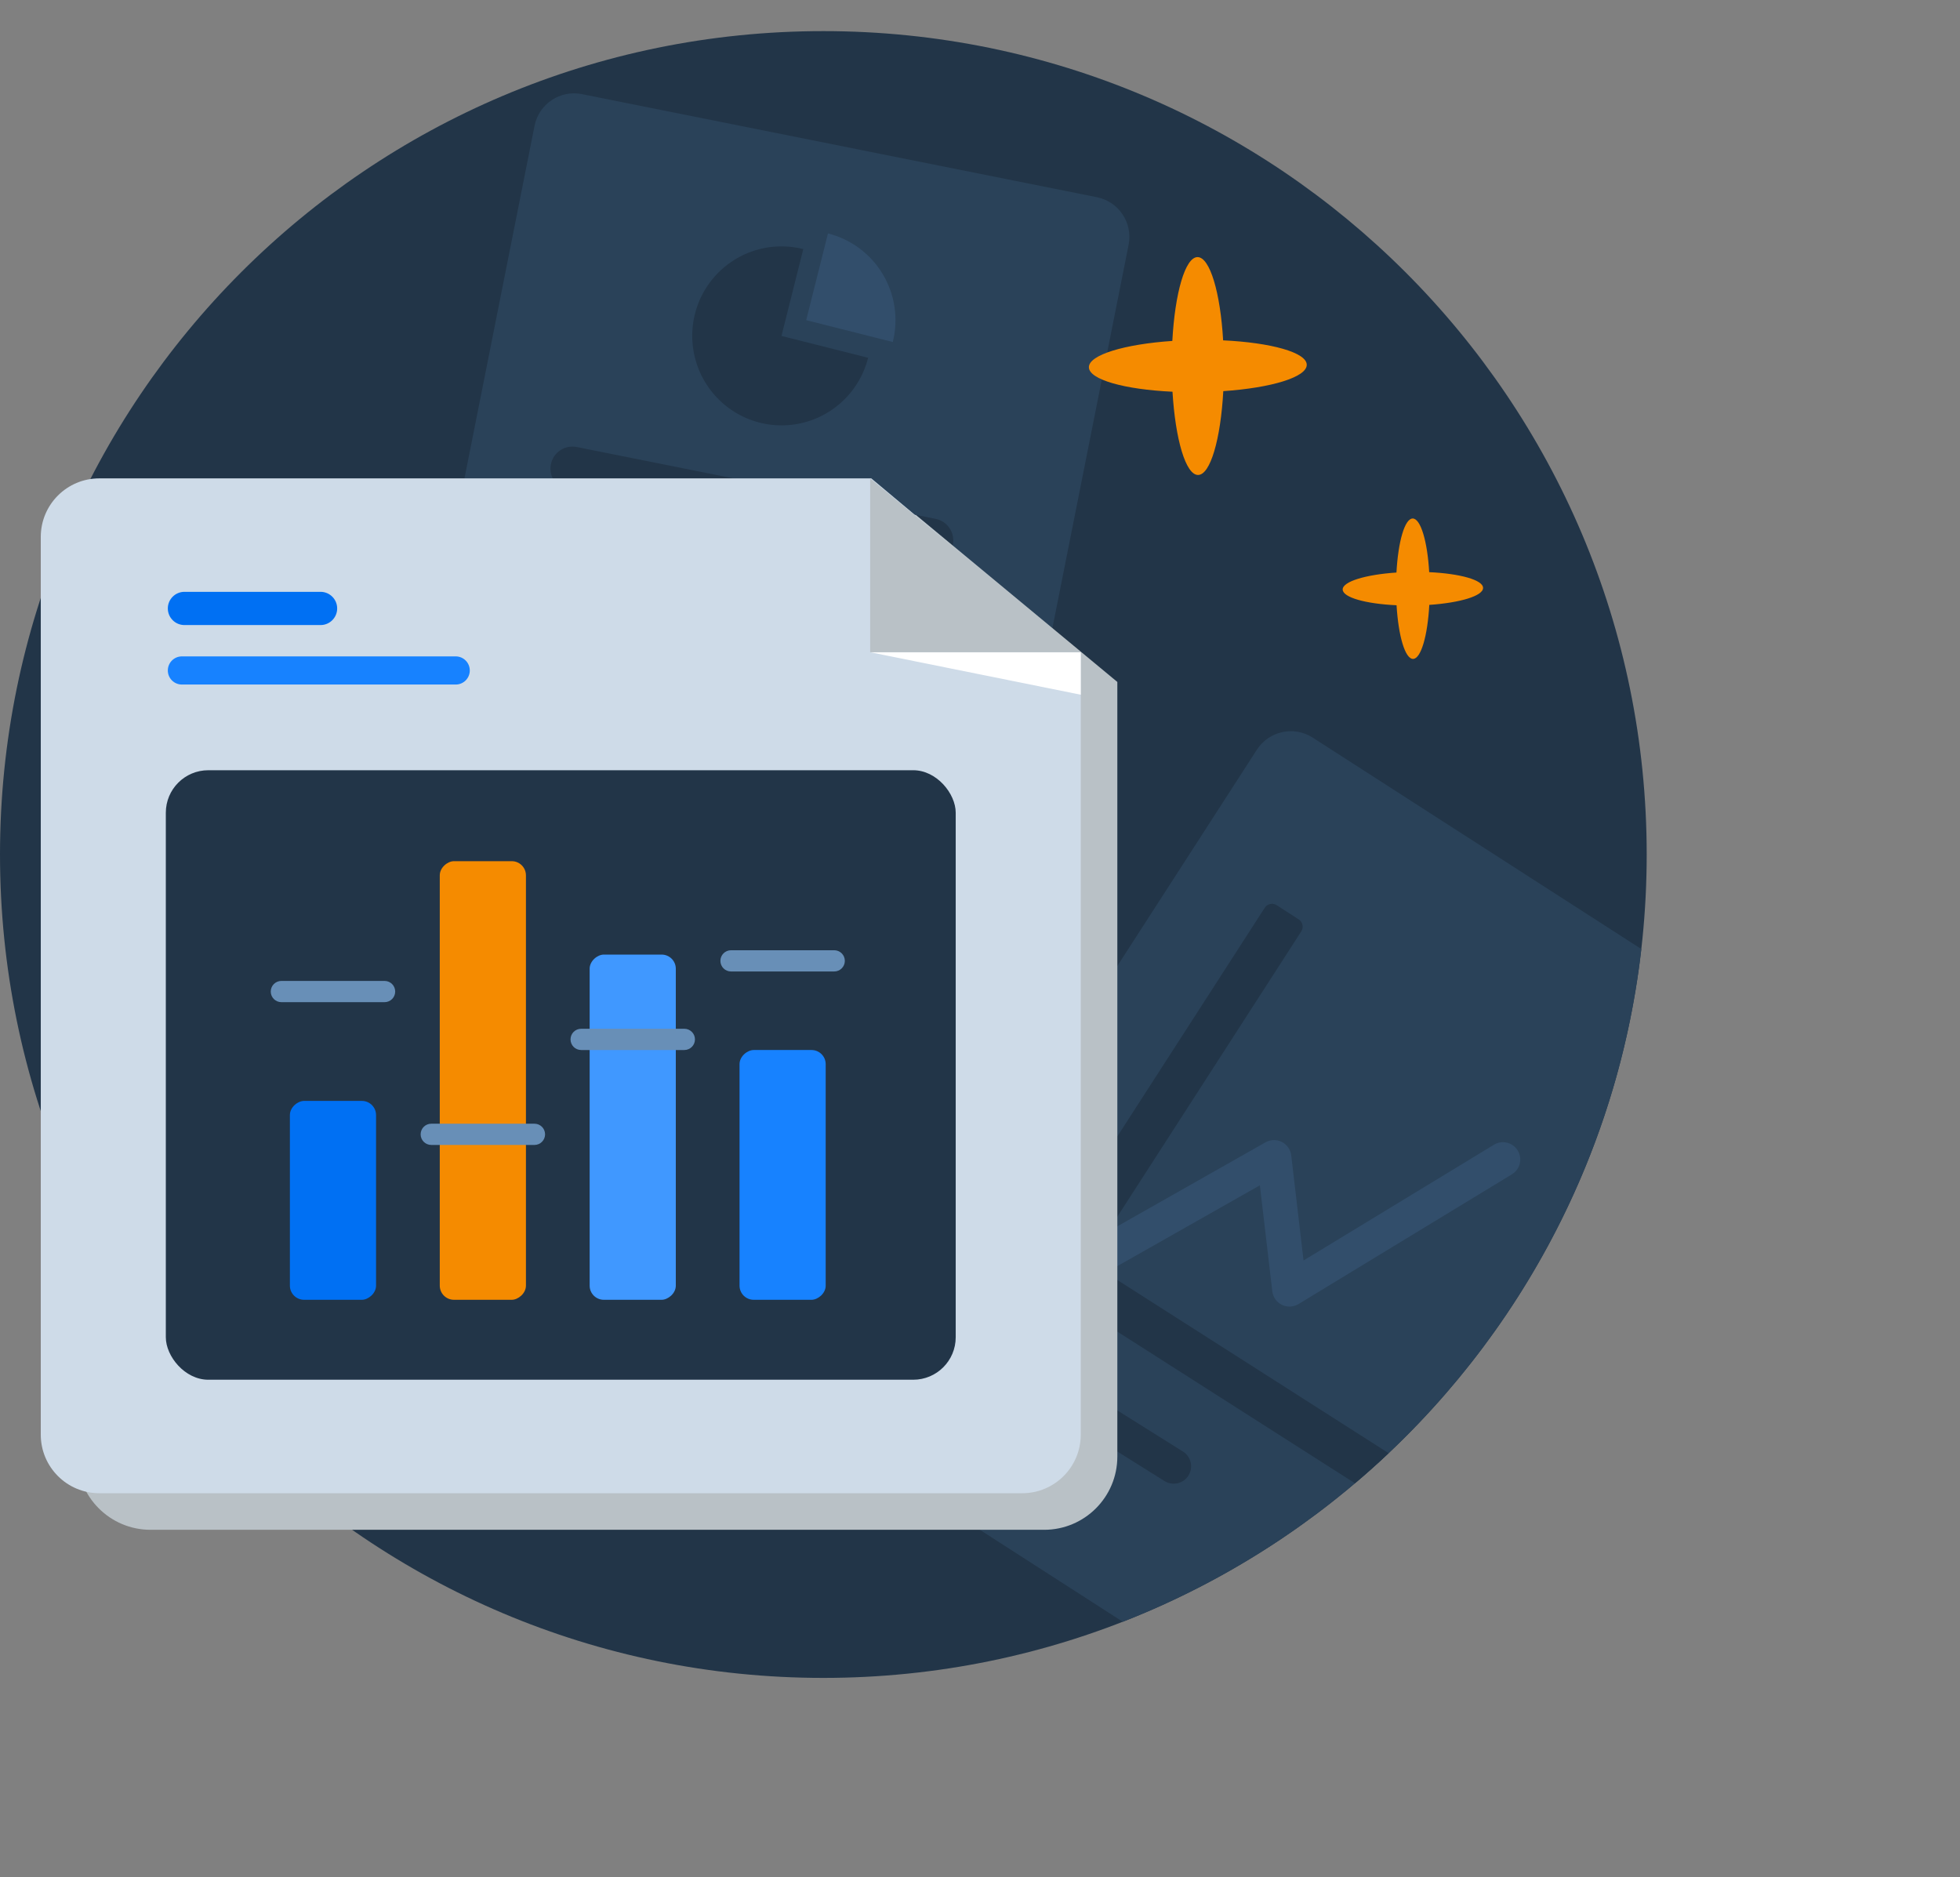<svg width="189" height="181" viewBox="0 0 189 181" fill="none" xmlns="http://www.w3.org/2000/svg">
<rect x="0" y="0" width="189" height="181" fill="#808080" stroke="none"/>
<path d="M79.394 161.789C123.243 161.789 158.789 126.243 158.789 82.394C158.789 38.546 123.243 3 79.394 3C35.546 3 0 38.546 0 82.394C0 126.243 35.546 161.789 79.394 161.789Z" fill="#223548"/>
<path d="M105.777 19.018L56.117 9.076C54.011 8.654 51.965 10.023 51.545 12.133L37.153 84.532C36.733 86.642 38.1 88.694 40.206 89.115L89.866 99.058C91.971 99.479 94.018 98.111 94.437 96.001L108.83 23.601C109.249 21.492 107.883 19.44 105.777 19.018Z" fill="#2A4259"/>
<path d="M77.46 24.019C75.809 23.602 74.072 23.685 72.468 24.258C70.864 24.83 69.466 25.866 68.45 27.235C67.434 28.605 66.847 30.245 66.761 31.949C66.676 33.653 67.097 35.345 67.971 36.81C68.844 38.275 70.132 39.448 71.671 40.181C73.209 40.913 74.929 41.172 76.614 40.924C78.299 40.677 79.872 39.934 81.135 38.791C82.398 37.647 83.295 36.154 83.711 34.499L75.356 32.392L77.46 24.019Z" fill="#223548"/>
<path d="M79.841 22.506L77.742 30.871L86.09 32.978C86.366 31.88 86.424 30.738 86.259 29.617C86.094 28.496 85.711 27.418 85.13 26.446C84.55 25.473 83.784 24.625 82.876 23.949C81.969 23.273 80.937 22.782 79.841 22.506Z" fill="#324E6B"/>
<path d="M90.22 50.03L55.615 43.102C54.467 42.872 53.351 43.618 53.122 44.769C52.893 45.919 53.639 47.038 54.787 47.268L89.392 54.196C90.54 54.426 91.656 53.68 91.885 52.529C92.114 51.379 91.368 50.26 90.22 50.03Z" fill="#223548"/>
<path d="M88.261 57.149L53.656 50.221C52.508 49.991 51.392 50.737 51.163 51.888C50.934 53.038 51.68 54.157 52.828 54.387L87.433 61.315C88.581 61.545 89.697 60.799 89.926 59.648C90.155 58.498 89.409 57.379 88.261 57.149Z" fill="#223548"/>
<path d="M70.265 60.892L51.83 57.201C50.682 56.971 49.566 57.718 49.337 58.868C49.108 60.019 49.853 61.137 51.002 61.367L69.437 65.058C70.585 65.288 71.701 64.542 71.93 63.392C72.159 62.241 71.413 61.122 70.265 60.892Z" fill="#223548"/>
<path fill-rule="evenodd" clip-rule="evenodd" d="M108.269 156.376C135.133 145.884 154.881 121.182 158.272 91.51L126.58 71.122C124.774 69.96 122.364 70.484 121.198 72.291L81.177 134.316C80.011 136.124 80.529 138.531 82.335 139.693L108.269 156.376Z" fill="#2A4259"/>
<path fill-rule="evenodd" clip-rule="evenodd" d="M146.353 110.937C146.832 111.725 146.582 112.752 145.794 113.23L125.212 125.743C124.726 126.038 124.123 126.066 123.612 125.817C123.102 125.568 122.753 125.076 122.686 124.511L121.488 114.292L104.479 123.935C103.677 124.389 102.659 124.108 102.204 123.306C101.749 122.504 102.031 121.485 102.833 121.03L122.029 110.147C122.516 109.871 123.109 109.857 123.607 110.11C124.106 110.363 124.446 110.849 124.511 111.404L125.699 121.539L144.06 110.378C144.848 109.899 145.875 110.149 146.353 110.937Z" fill="#324E6B"/>
<path d="M121.957 87.532C122.207 87.144 122.723 87.033 123.111 87.282L125.233 88.651C125.62 88.9 125.732 89.417 125.482 89.805L103.82 123.402C103.57 123.789 103.054 123.901 102.666 123.651L100.544 122.283C100.157 122.033 100.045 121.516 100.295 121.129L121.957 87.532Z" fill="#223548"/>
<path fill-rule="evenodd" clip-rule="evenodd" d="M133.904 140.119L102.16 119.858C101.771 119.61 101.255 119.724 101.007 120.113L99.649 122.241C99.401 122.63 99.515 123.146 99.903 123.394L130.658 143.022C131.766 142.084 132.849 141.116 133.904 140.119Z" fill="#223548"/>
<path d="M95.411 130.246C95.9 129.465 96.935 129.221 97.716 129.711L114.078 139.968C114.859 140.457 115.091 141.495 114.601 142.276C114.111 143.057 113.077 143.3 112.296 142.811L95.934 132.554C95.153 132.064 94.921 131.027 95.411 130.246Z" fill="#223548"/>
<path d="M126.007 35.174C126.007 33.986 122.556 33.034 117.945 32.818C117.681 28.213 116.666 24.788 115.477 24.791C114.288 24.794 113.299 28.244 113.046 32.873C108.422 33.189 104.984 34.223 105 35.414C105.016 36.606 108.451 37.557 113.062 37.771C113.339 42.376 114.341 45.8 115.527 45.798C116.713 45.795 117.707 42.344 117.96 37.715C122.585 37.399 126.02 36.366 126.007 35.174Z" fill="#F58B00"/>
<path d="M143.01 56.688C143.01 55.921 140.786 55.308 137.815 55.169C137.645 52.201 136.991 49.994 136.224 49.996C135.458 49.998 134.821 52.221 134.658 55.205C131.678 55.408 129.462 56.074 129.473 56.842C129.483 57.61 131.697 58.223 134.668 58.361C134.847 61.329 135.492 63.535 136.257 63.534C137.021 63.532 137.662 61.308 137.825 58.325C140.805 58.121 143.019 57.455 143.01 56.688Z" fill="#F58B00"/>
<path d="M7.459 56.71C7.459 52.813 10.618 49.654 14.514 49.654H88.322L107.743 65.756V140.452C107.743 144.349 104.585 147.508 100.688 147.508H14.514C10.618 147.508 7.459 144.349 7.459 140.452V56.71Z" fill="#B9C1C6"/>
<path d="M3.932 51.771C3.932 48.654 6.459 46.127 9.576 46.127H84.018L104.216 63.043V138.336C104.216 141.453 101.689 143.981 98.572 143.981H9.576C6.459 143.981 3.932 141.453 3.932 138.336V51.771Z" fill="#CEDBE8"/>
<path d="M83.909 62.891L104.216 66.986V62.891H83.909Z" fill="white"/>
<path d="M83.909 62.89H104.216L83.909 46.127V62.89Z" fill="#B9C1C6"/>
<rect x="15.99" y="74.268" width="76.168" height="58.77" rx="4.097" fill="#223548"/>
<path d="M30.911 57.066H17.785C16.9 57.066 16.183 57.784 16.183 58.668C16.183 59.553 16.9 60.27 17.785 60.27H30.911C31.795 60.27 32.513 59.553 32.513 58.668C32.513 57.784 31.795 57.066 30.911 57.066Z" fill="#0070F3"/>
<path d="M43.943 63.291H17.54C16.791 63.291 16.183 63.899 16.183 64.649C16.183 65.398 16.791 66.006 17.54 66.006H43.943C44.693 66.006 45.301 65.398 45.301 64.649C45.301 63.899 44.693 63.291 43.943 63.291Z" fill="#1782FF"/>
<rect x="27.954" y="125.33" width="19.177" height="8.308" rx="1.366" transform="rotate(-90 27.954 125.33)" fill="#0070F3"/>
<rect x="42.407" y="125.33" width="42.292" height="8.308" rx="1.366" transform="rotate(-90 42.407 125.33)" fill="#F58B00"/>
<rect x="56.859" y="125.33" width="33.286" height="8.308" rx="1.366" transform="rotate(-90 56.859 125.33)" fill="#4098FF"/>
<rect x="71.312" y="125.33" width="24.084" height="8.308" rx="1.366" transform="rotate(-90 71.312 125.33)" fill="#1782FF"/>
<path fill-rule="evenodd" clip-rule="evenodd" d="M26.108 95.608C26.108 95.043 26.567 94.584 27.133 94.584H37.084C37.649 94.584 38.108 95.043 38.108 95.608C38.108 96.174 37.649 96.632 37.084 96.632H27.133C26.567 96.632 26.108 96.174 26.108 95.608Z" fill="#688FB7"/>
<path fill-rule="evenodd" clip-rule="evenodd" d="M40.562 109.376C40.562 108.81 41.02 108.352 41.586 108.352H51.537C52.102 108.352 52.561 108.81 52.561 109.376C52.561 109.941 52.102 110.4 51.537 110.4H41.586C41.02 110.4 40.562 109.941 40.562 109.376Z" fill="#688FB7"/>
<path fill-rule="evenodd" clip-rule="evenodd" d="M55.015 100.221C55.015 99.656 55.473 99.197 56.039 99.197H65.99C66.556 99.197 67.014 99.656 67.014 100.221C67.014 100.787 66.556 101.246 65.99 101.246H56.039C55.473 101.246 55.015 100.787 55.015 100.221Z" fill="#688FB7"/>
<path fill-rule="evenodd" clip-rule="evenodd" d="M69.467 92.649C69.467 92.084 69.925 91.625 70.491 91.625H80.442C81.008 91.625 81.466 92.084 81.466 92.649C81.466 93.215 81.008 93.673 80.442 93.673H70.491C69.925 93.673 69.467 93.215 69.467 92.649Z" fill="#688FB7"/>
</svg>
